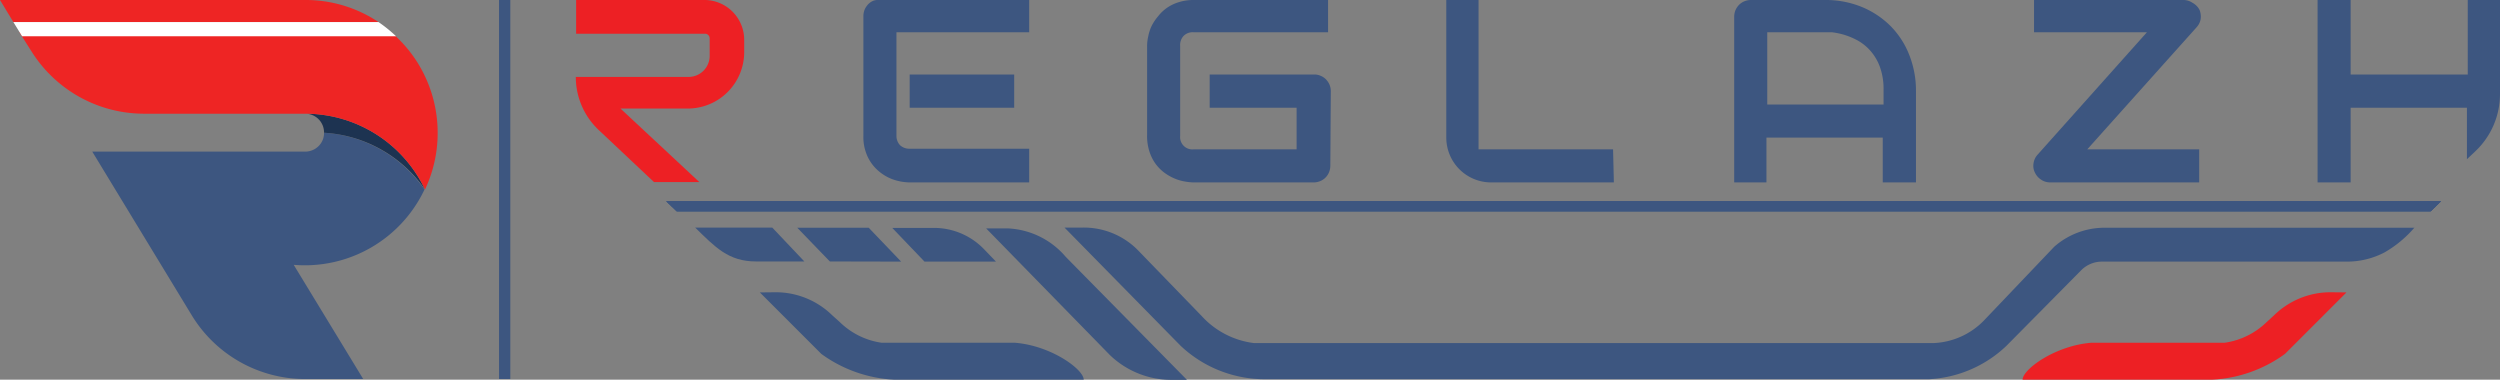 <svg xmlns="http://www.w3.org/2000/svg" viewBox="0 0 155 23.54"><rect x="0" y="0" width="155" height="23.54" fill="#808080" stroke="none"/><title>REGLAZH Final Logo</title><path d="M68.8,22l-7.66-7.84h1.33a5,5,0,0,1,3.61,1.77l7.51,7.62h-.86A5.5,5.5,0,0,1,68.8,22Z" fill="#3d5680"/><path d="M49.87,16.21h-3c-1.71,0-2.53-.89-3.77-2.1h4.78Z" fill="#3d5680"/><path d="M149.68,14.13a7.12,7.12,0,0,1-1.84,1.52,5,5,0,0,1-2.33.57H130.32a1.81,1.81,0,0,0-1.28.53l-4.64,4.69a7.5,7.5,0,0,1-4.8,2.07H78.43a7.59,7.59,0,0,1-5.23-2.07L66,14.11h1.11a4.71,4.71,0,0,1,3.41,1.37l4,4.13a5.26,5.26,0,0,0,3.22,1.66h42.15a4.62,4.62,0,0,0,3.21-1.5l4.26-4.47a4.71,4.71,0,0,1,3.11-1.18h19.24Z" fill="#3d5680"/><path d="M145.48,18.13l-3.81,3.81a8.36,8.36,0,0,1-4.54,1.6H125.4c0-.63,2-2.11,4.27-2.29h8.26A4.67,4.67,0,0,0,140.5,20l.5-.46a5,5,0,0,1,3.51-1.42Z" fill="#ed2024"/><polygon points="151.34 12.48 150.7 13.1 41.96 13.1 41.31 12.48 151.34 12.48" fill="#3d5680"/><path d="M155,0V5.82a4.88,4.88,0,0,1-1.53,3.56l-.52.49V6.68h-7.21v4.63h-2.05V0h2.05V4.62H153V0Z" fill="#3d5680"/><path d="M63.81,11.31H56.4a3.32,3.32,0,0,1-.93-.15,2.81,2.81,0,0,1-.93-.5,2.66,2.66,0,0,1-.72-.89,2.86,2.86,0,0,1-.29-1.34V1a1.11,1.11,0,0,1,.08-.41,1.19,1.19,0,0,1,.22-.33,1,1,0,0,1,.33-.22A1.07,1.07,0,0,1,54.57,0h9.24V2H55.58V8.43A.84.84,0,0,0,55.8,9a.85.85,0,0,0,.62.22h7.39Zm-.93-4.63H56.4V4.62h6.48Z" fill="#3d5680"/><path d="M82.48,10.27a1.07,1.07,0,0,1-.08.41,1,1,0,0,1-.55.55,1.07,1.07,0,0,1-.41.08H74a3.46,3.46,0,0,1-.61-.07,2.73,2.73,0,0,1-.65-.21,3,3,0,0,1-.61-.37,2.63,2.63,0,0,1-.51-.54,2.68,2.68,0,0,1-.36-.74,3.11,3.11,0,0,1-.14-1V2.87a2.72,2.72,0,0,1,.07-.61,2.73,2.73,0,0,1,.21-.65A3,3,0,0,1,71.81,1a2.49,2.49,0,0,1,.55-.52A2.67,2.67,0,0,1,73.1.13,3,3,0,0,1,74,0h8.34V2H74a.79.79,0,0,0-.61.22.82.82,0,0,0-.22.63V8.43a.76.76,0,0,0,.83.83h6.39V6.68H75V4.62h6.47a.91.91,0,0,1,.41.08,1,1,0,0,1,.33.22,1.19,1.19,0,0,1,.22.33,1.06,1.06,0,0,1,.08.4Z" fill="#3d5680"/><path d="M107.52,11.31h2V8.53h7.21v2.78h2.06V5.65a6,6,0,0,0-.43-2.28,5.27,5.27,0,0,0-1.18-1.79,5.49,5.49,0,0,0-1.8-1.17A5.89,5.89,0,0,0,113.18,0h-4.63a1.1,1.1,0,0,0-.4.08,1.06,1.06,0,0,0-.33.22,1.19,1.19,0,0,0-.22.33,1.11,1.11,0,0,0-.08.41Zm9.26-4.83h-7.21V2h3.61l.4,0a4.79,4.79,0,0,1,.7.14,4.62,4.62,0,0,1,.84.34,3,3,0,0,1,.81.63,3.13,3.13,0,0,1,.61,1,4,4,0,0,1,.24,1.46Z" fill="#3d5680"/><path d="M136.37.61a1.12,1.12,0,0,1,.07.58,1,1,0,0,1-.26.51l-6.77,7.56h6.94v2.05H127.1a1,1,0,0,1-.55-.17,1.06,1.06,0,0,1-.39-.45.93.93,0,0,1-.08-.57,1,1,0,0,1,.25-.53L133.11,2h-7V0h9.27a1,1,0,0,1,.55.17A1.07,1.07,0,0,1,136.37.61Z" fill="#3d5680"/><path d="M100.06,11.31H92.44a2.78,2.78,0,0,1-2.77-2.78V0h2V9.26h8.34Z" fill="#3d5680"/><path d="M46.14,2.46v.77a3.5,3.5,0,0,1-3.5,3.5H38.47l4.89,4.56H40.55L37.13,8.07a4.52,4.52,0,0,1-1.43-3.3h7A1.31,1.31,0,0,0,44,3.47V2.37a.29.29,0,0,0-.28-.28h-8V0h8A2.47,2.47,0,0,1,46.14,2.46Z" fill="#ed2024"/><path d="M61.75,16.22H57.32l-2-2.09h2.6A4.31,4.31,0,0,1,61,15.44Z" fill="#3d5680"/><polygon points="55.87 16.22 51.45 16.21 49.43 14.12 53.86 14.12 55.87 16.22" fill="#3d5680"/><polygon points="151.34 12.48 150.7 13.1 41.96 13.1 41.31 12.48 151.34 12.48" fill="#3d5680"/><polygon points="151.34 12.48 150.7 13.1 41.96 13.1 41.31 12.48 151.34 12.48" fill="#3d5680"/><polygon points="151.34 12.48 150.7 13.1 41.96 13.1 41.31 12.48 151.34 12.48" fill="#3d5680"/><path d="M47.11,18.13l3.81,3.81a8.36,8.36,0,0,0,4.54,1.6H67.19c0-.63-2-2.11-4.27-2.29H54.66A4.64,4.64,0,0,1,52.1,20l-.51-.46a5,5,0,0,0-3.51-1.42Z" fill="#3d5680"/><path d="M20.09,8.23a1.13,1.13,0,0,1-.34.83,1.17,1.17,0,0,1-.83.34H5.72l6.17,10.15a8.23,8.23,0,0,0,7,3.95h3.63l-4.31-7.08a8.21,8.21,0,0,0,8.11-4.67A8.2,8.2,0,0,0,20.09,8.23Z" fill="#3d5680" fill-rule="evenodd"/><path d="M18.92,7.05a1.16,1.16,0,0,1,1.17,1.18,8.2,8.2,0,0,1,6.26,3.52A8.22,8.22,0,0,0,18.92,7.05Z" fill="#1d3351" fill-rule="evenodd"/><path d="M23.47,1.37H.83L0,0H18.92A8.12,8.12,0,0,1,23.47,1.37Z" fill="#ee2524" fill-rule="evenodd"/><path d="M26.35,11.75a8.22,8.22,0,0,0-7.43-4.7h-10A8.24,8.24,0,0,1,2,3.26L1.2,2H24.26a8.34,8.34,0,0,1,1.6,1.84A8.23,8.23,0,0,1,26.35,11.75Z" fill="#ee2524" fill-rule="evenodd"/><path d="M24.56,2.25H1.37L.83,1.37H23.47A8.76,8.76,0,0,1,24.56,2.25Z" fill="#fff"/><rect x="30.94" width="0.7" height="23.5" fill="#3d5680"/></svg>